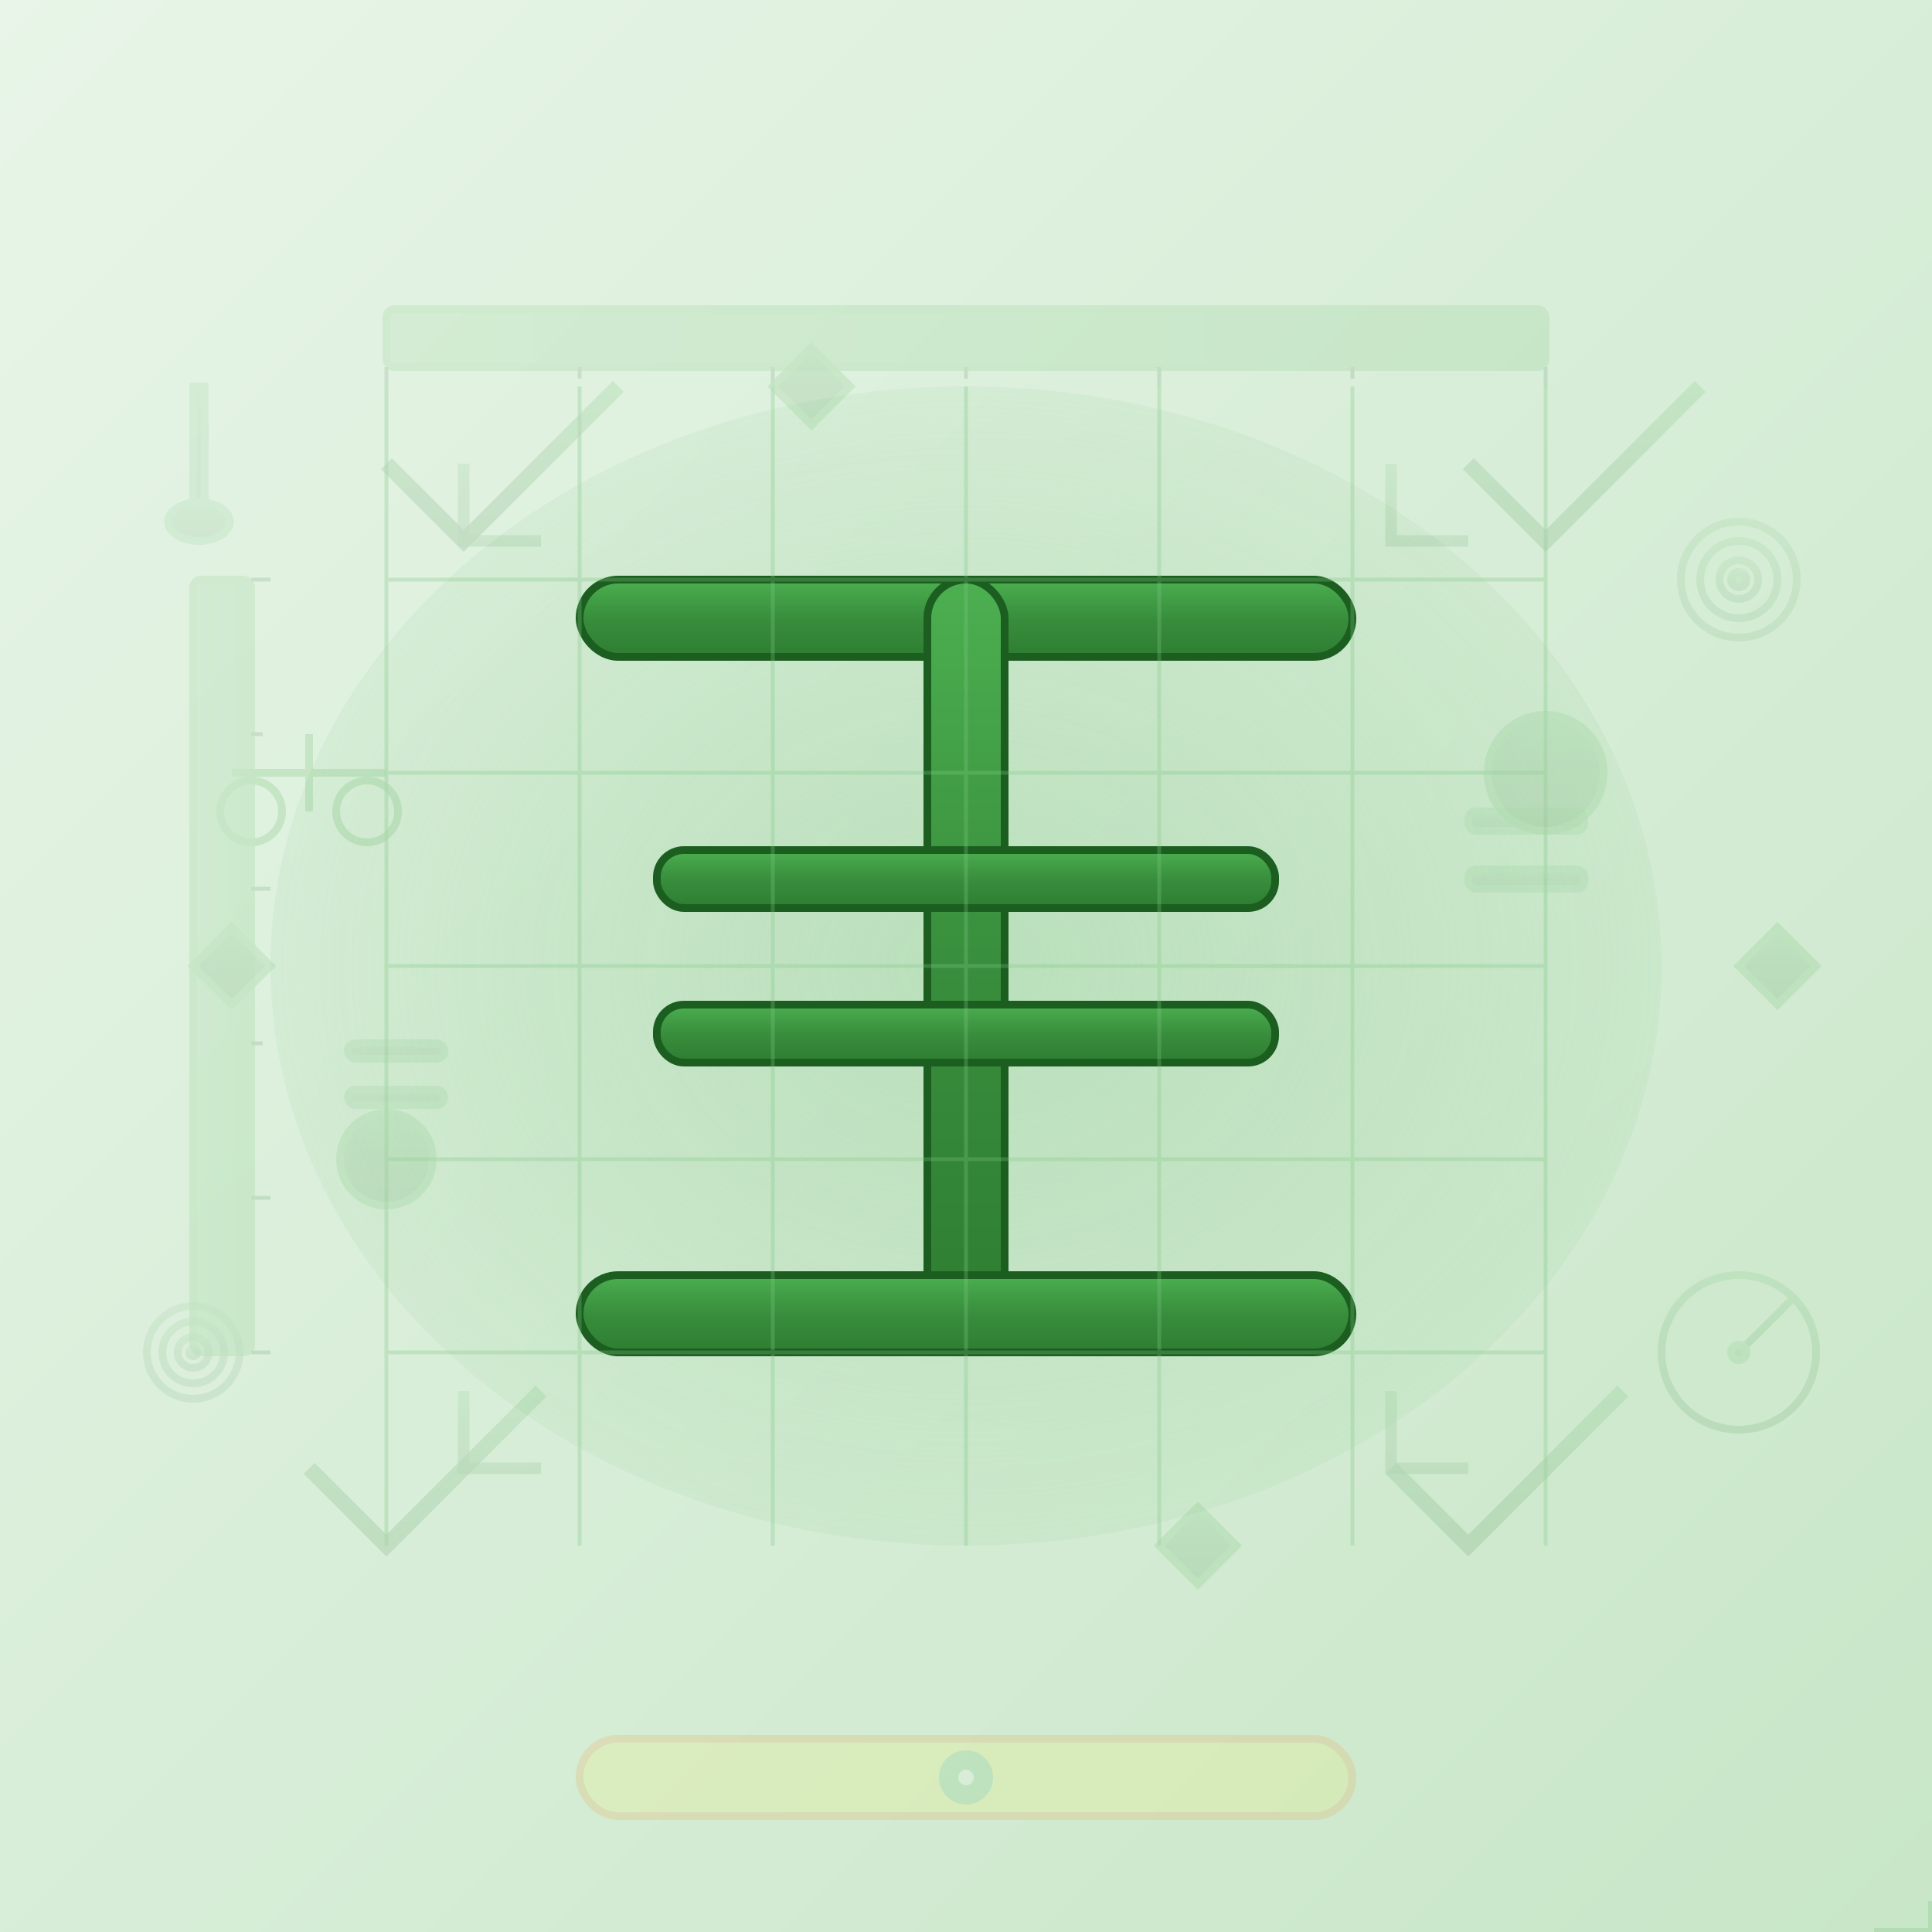 <svg xmlns="http://www.w3.org/2000/svg" width="500" height="500" viewBox="0 0 500 500">
  <rect x="0" y="0" width="500" height="500" fill="#333333" stroke="none"/>
  <defs>
    <linearGradient id="bgGrad78" x1="0%" y1="0%" x2="100%" y2="100%">
      <stop offset="0%" style="stop-color:#e8f5e8;stop-opacity:1" />
      <stop offset="100%" style="stop-color:#c8e6c8;stop-opacity:1" />
    </linearGradient>
    <linearGradient id="correctGrad78" x1="0%" y1="0%" x2="0%" y2="100%">
      <stop offset="0%" style="stop-color:#4caf50;stop-opacity:1" />
      <stop offset="50%" style="stop-color:#388e3c;stop-opacity:1" />
      <stop offset="100%" style="stop-color:#2e7d32;stop-opacity:1" />
    </linearGradient>
    <radialGradient id="rightGlow78" cx="50%" cy="50%" r="70%">
      <stop offset="0%" style="stop-color:#a5d6a7;stop-opacity:0.6" />
      <stop offset="100%" style="stop-color:#a5d6a7;stop-opacity:0" />
    </radialGradient>
    <linearGradient id="precisionGrad78" x1="0%" y1="0%" x2="100%" y2="0%">
      <stop offset="0%" style="stop-color:#66bb6a;stop-opacity:1" />
      <stop offset="100%" style="stop-color:#4caf50;stop-opacity:1" />
    </linearGradient>
  </defs>
  
  <!-- Background -->
  <rect width="500" height="500" fill="url(#bgGrad78)"/>
  
  <!-- Righteousness aura -->
  <ellipse cx="250" cy="250" rx="180" ry="150" fill="url(#rightGlow78)"/>
  
  <!-- Main character representing 正 -->
  <!-- Top horizontal line -->
  <rect x="150" y="150" width="200" height="20" rx="10" fill="url(#correctGrad78)" stroke="#1b5e20" stroke-width="2"/>
  
  <!-- Vertical line -->
  <rect x="240" y="150" width="20" height="200" rx="10" fill="url(#correctGrad78)" stroke="#1b5e20" stroke-width="2"/>
  
  <!-- Middle horizontal lines -->
  <rect x="170" y="220" width="160" height="15" rx="7" fill="url(#correctGrad78)" stroke="#1b5e20" stroke-width="2"/>
  <rect x="170" y="260" width="160" height="15" rx="7" fill="url(#correctGrad78)" stroke="#1b5e20" stroke-width="2"/>
  
  <!-- Bottom horizontal line -->
  <rect x="150" y="330" width="200" height="20" rx="10" fill="url(#correctGrad78)" stroke="#1b5e20" stroke-width="2"/>
  
  <!-- Precision grid lines -->
  <g stroke="#81c784" stroke-width="1" opacity="0.3">
  <!-- Vertical guides -->
  <line x1="100" y1="100" x2="100" y2="400"/>
  <line x1="150" y1="100" x2="150" y2="400"/>
  <line x1="200" y1="100" x2="200" y2="400"/>
  <line x1="250" y1="100" x2="250" y2="400"/>
  <line x1="300" y1="100" x2="300" y2="400"/>
  <line x1="350" y1="100" x2="350" y2="400"/>
  <line x1="400" y1="100" x2="400" y2="400"/>
  
  <!-- Horizontal guides -->
  <line x1="100" y1="150" x2="400" y2="150"/>
  <line x1="100" y1="200" x2="400" y2="200"/>
  <line x1="100" y1="250" x2="400" y2="250"/>
  <line x1="100" y1="300" x2="400" y2="300"/>
  <line x1="100" y1="350" x2="400" y2="350"/>
  
  <!-- Balance indicators -->
  <g stroke="#4caf50" stroke-width="2" opacity="0.6">
  <!-- Balance scales -->
  <g transform="translate(80,200)">
    <line x1="-20" y1="0" x2="20" y2="0"/>
    <line x1="0" y1="-10" x2="0" y2="10"/>
    <circle cx="-15" cy="10" r="8" fill="none"/>
    <circle cx="15" cy="10" r="8" fill="none"/>
    
    <g transform="translate(420,300)">
      <line x1="-15" y1="0" x2="15" y2="0"/>
      <line x1="0" y1="-8" x2="0" y2="8"/>
      <circle cx="-12" cy="8" r="6" fill="none"/>
      <circle cx="12" cy="8" r="6" fill="none"/>
    </g>
    </g>
  
    <!-- Checkmarks showing correctness -->
    <g stroke="url(#correctGrad78)" stroke-width="4" fill="none" opacity="0.8">
    <path d="M100 120 L120 140 L160 100"/>
    <path d="M380 120 L400 140 L440 100"/>
    <path d="M80 380 L100 400 L140 360"/>
    <path d="M360 380 L380 400 L420 360"/>
    </g>
  
    <!-- Rulers/measurement tools -->
    <g fill="url(#precisionGrad78)" opacity="0.7">
    <!-- Horizontal ruler -->
    <g transform="translate(100,80)">
      <rect x="0" y="0" width="300" height="15" rx="2"/>
      <g stroke="#1b5e20" stroke-width="1">
        <line x1="0" y1="15" x2="0" y2="20"/>
        <line x1="50" y1="15" x2="50" y2="18"/>
        <line x1="100" y1="15" x2="100" y2="20"/>
        <line x1="150" y1="15" x2="150" y2="18"/>
        <line x1="200" y1="15" x2="200" y2="20"/>
        <line x1="250" y1="15" x2="250" y2="18"/>
        <line x1="300" y1="15" x2="300" y2="20"/>
      </g>
    </g>
    
    <!-- Vertical ruler -->
    <g transform="translate(50,150)">
      <rect x="0" y="0" width="15" height="200" rx="2"/>
      <g stroke="#1b5e20" stroke-width="1">
        <line x1="15" y1="0" x2="20" y2="0"/>
        <line x1="15" y1="40" x2="18" y2="40"/>
        <line x1="15" y1="80" x2="20" y2="80"/>
        <line x1="15" y1="120" x2="18" y2="120"/>
        <line x1="15" y1="160" x2="20" y2="160"/>
        <line x1="15" y1="200" x2="20" y2="200"/>
      </g>
    </g>
    </g>
  
    <!-- Level/spirit level -->
    <g transform="translate(150,450)" opacity="0.8">
    <rect x="0" y="0" width="200" height="20" rx="10" fill="#ffeb3b" stroke="#f57c00" stroke-width="2"/>
    <circle cx="100" cy="10" r="6" fill="#4caf50"/>
    <circle cx="100" cy="10" r="3" fill="#fff"/>
    
    </g>
  
    <!-- Right angles -->
    <g stroke="url(#correctGrad78)" stroke-width="3" fill="none" opacity="0.6">
    <path d="M120 120 L120 140 L140 140"/>
    <path d="M360 120 L360 140 L380 140"/>
    <path d="M120 360 L120 380 L140 380"/>
    <path d="M360 360 L360 380 L380 380"/>
    </g>
  
    <!-- Accuracy targets -->
    <g stroke="url(#correctGrad78)" stroke-width="2" fill="none" opacity="0.5">
    <g transform="translate(450,150)">
      <circle cx="0" cy="0" r="15"/>
      <circle cx="0" cy="0" r="10"/>
      <circle cx="0" cy="0" r="5"/>
      <circle cx="0" cy="0" r="2" fill="#4caf50"/>
    </g>
    
    <g transform="translate(50,350)">
      <circle cx="0" cy="0" r="12"/>
      <circle cx="0" cy="0" r="8"/>
      <circle cx="0" cy="0" r="4"/>
      <circle cx="0" cy="0" r="1" fill="#4caf50"/>
    </g>
    </g>
  
    <!-- Mathematical equals signs -->
    <g fill="url(#correctGrad78)" opacity="0.6">
    <rect x="380" y="210" width="30" height="5" rx="2"/>
    <rect x="380" y="225" width="30" height="5" rx="2"/>
    
    <rect x="90" y="270" width="25" height="4" rx="2"/>
    <rect x="90" y="282" width="25" height="4" rx="2"/>
    </g>
  
    <!-- Compass/protractor -->
    <g transform="translate(450,350)" opacity="0.7">
    <circle cx="0" cy="0" r="20" stroke="url(#correctGrad78)" stroke-width="2" fill="none"/>
    <line x1="0" y1="0" x2="0" y2="-20" stroke="url(#correctGrad78)" stroke-width="2"/>
    <line x1="0" y1="0" x2="14" y2="-14" stroke="url(#correctGrad78)" stroke-width="2"/>
    <circle cx="0" cy="0" r="2" fill="url(#correctGrad78)"/>
    </g>
  
    <!-- Justice/law symbols -->
    <g transform="translate(50,100)" opacity="0.6">
    <rect x="0" y="0" width="3" height="30" fill="url(#correctGrad78)"/>
    <ellipse cx="1.5" cy="35" rx="8" ry="5" fill="url(#correctGrad78)"/>
    
    </g>
  
    <!-- Approval stamps -->
    <g fill="url(#correctGrad78)" opacity="0.7">
    <g transform="translate(400,200)">
      <circle cx="0" cy="0" r="15"/>
      
    </g>
    
    <g transform="translate(100,300)">
      <circle cx="0" cy="0" r="12"/>
      
    </g>
    </g>
  
    <!-- Alignment sparkles -->
    <g fill="url(#correctGrad78)" opacity="0.8">
    <path d="M200 100 L210 90 L220 100 L210 110 Z"/>
    <path d="M300 400 L310 390 L320 400 L310 410 Z"/>
    <path d="M450 250 L460 240 L470 250 L460 260 Z"/>
    <path d="M50 250 L60 240 L70 250 L60 260 Z"/>
    </g>
  
    <!-- Kanji character 正 -->
    
    </g>
  </g>
</svg> 